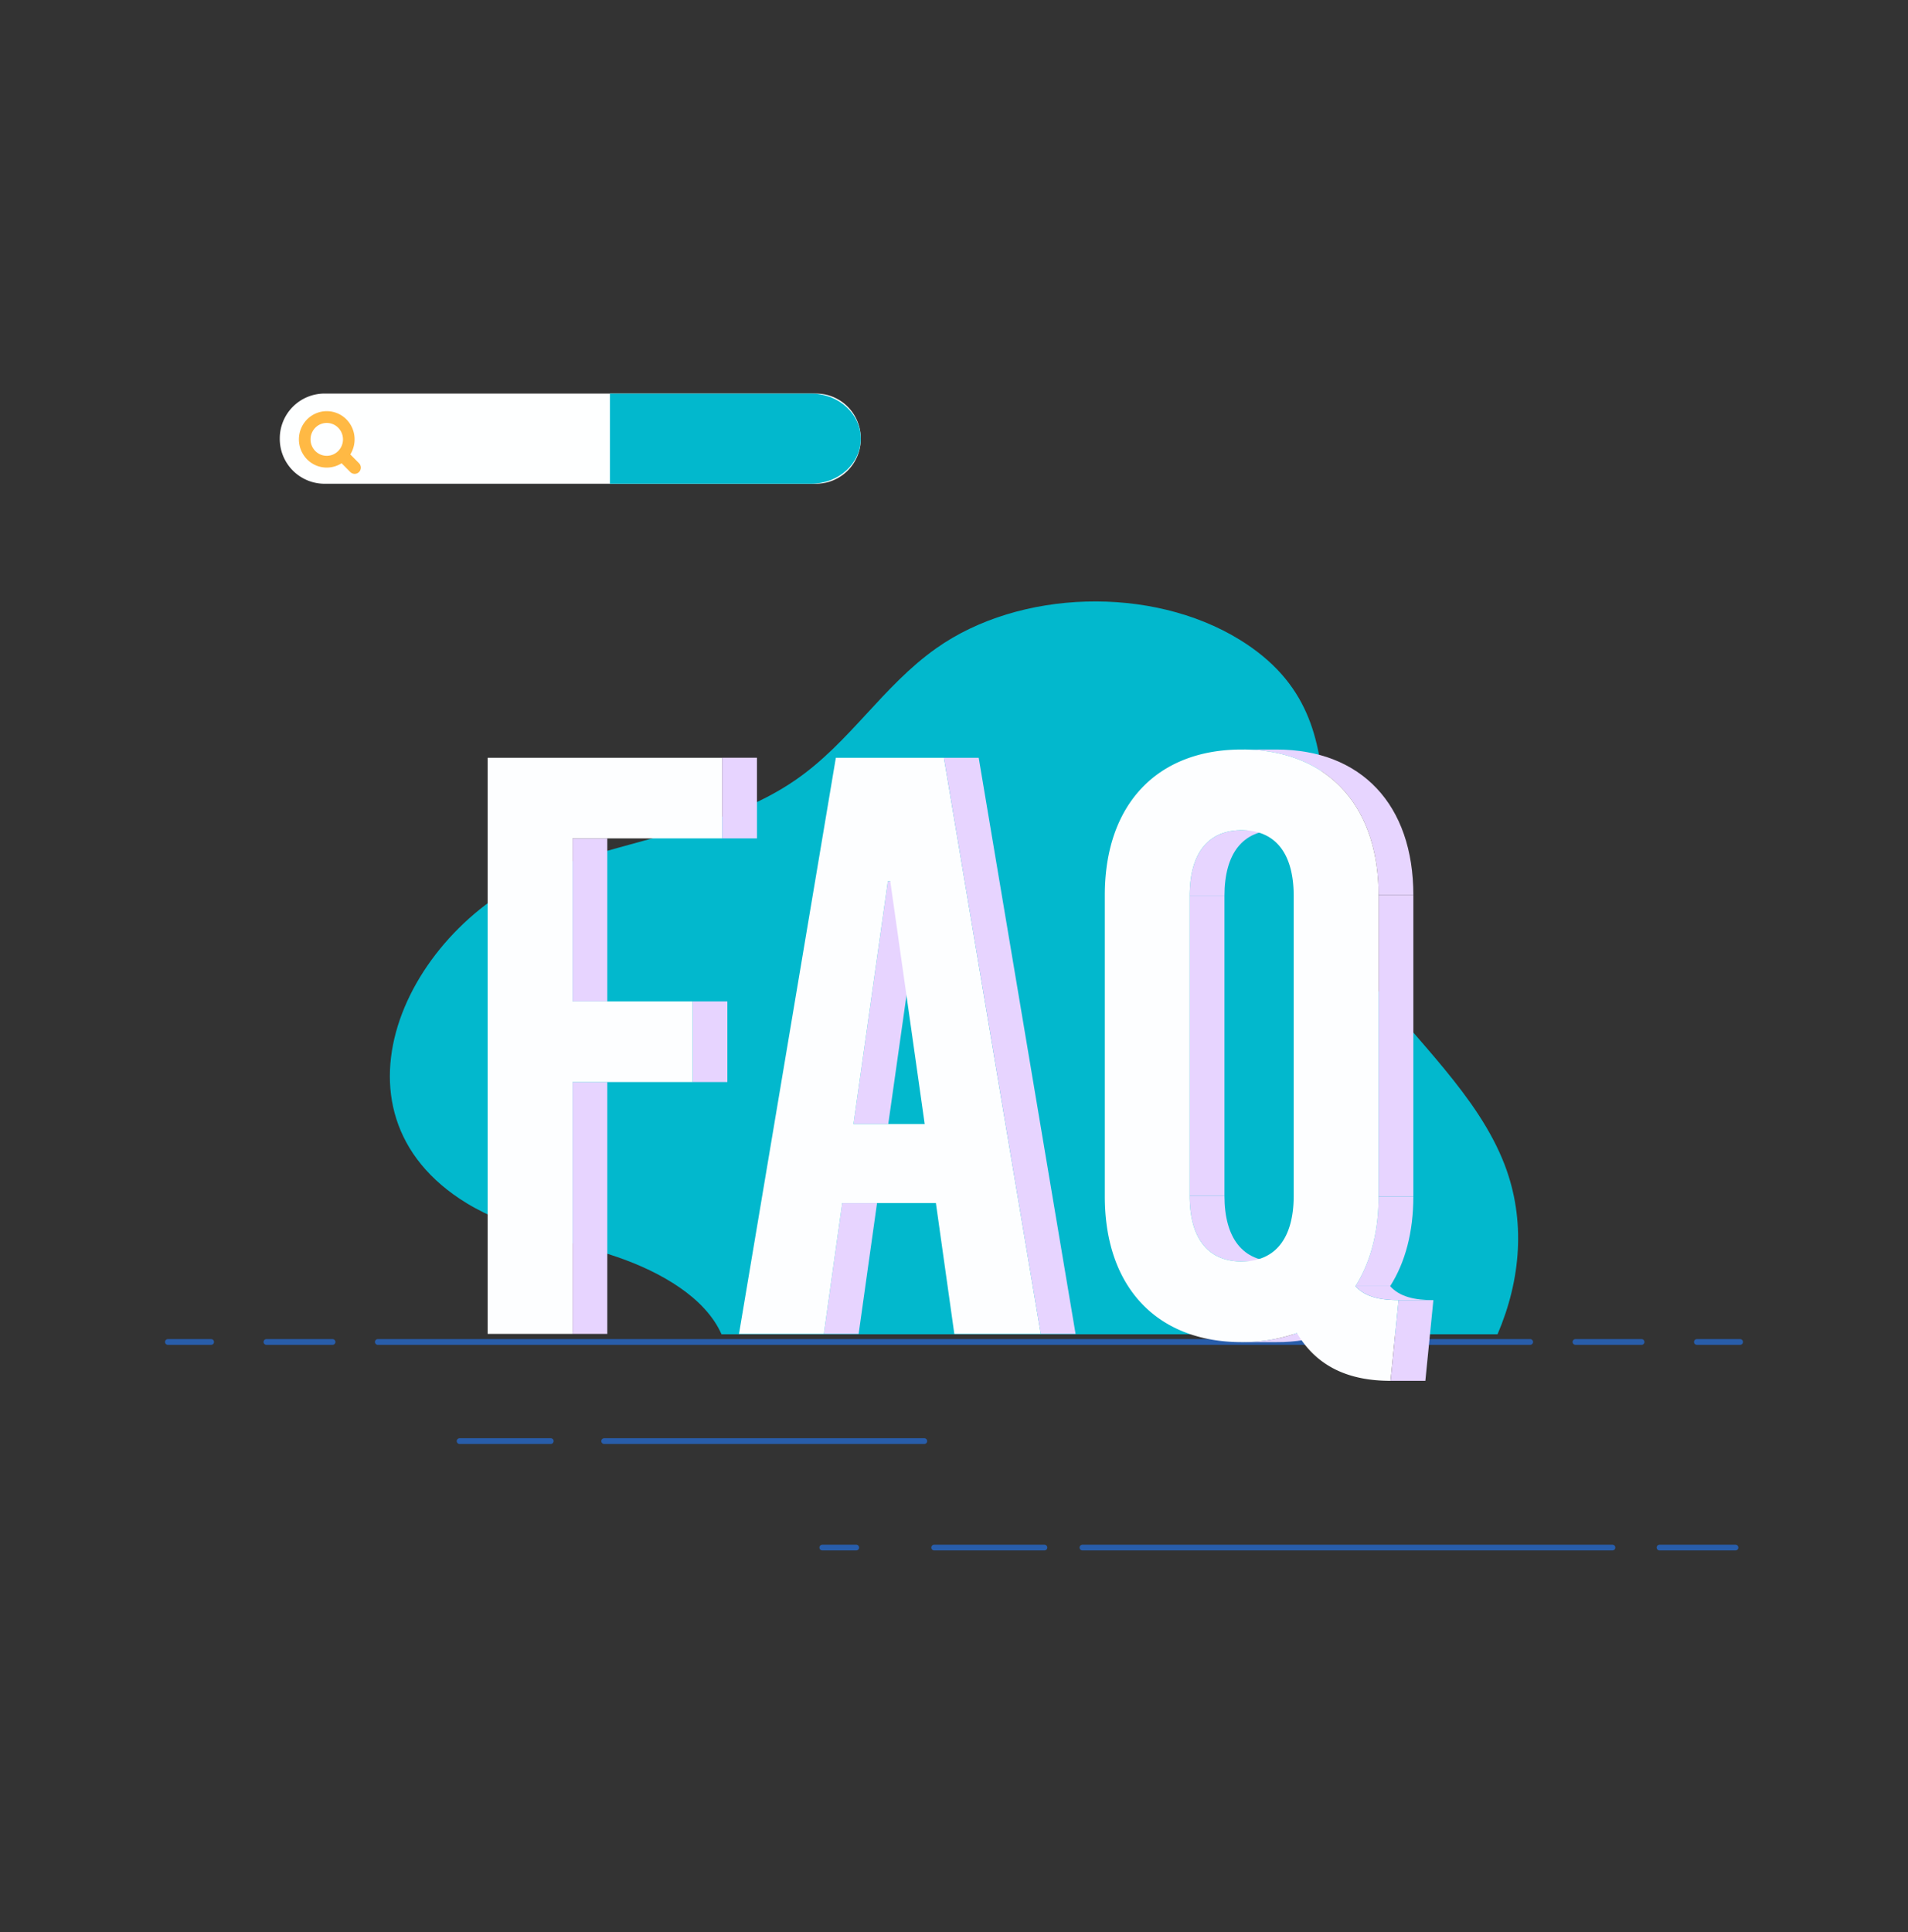 <svg xmlns="http://www.w3.org/2000/svg" xmlns:xlink="http://www.w3.org/1999/xlink" width="882.327" height="893.302" viewBox="0 0 882.327 893.302"><rect x="0" y="0" width="882.327" height="893.302" fill="#333333" stroke="none"/><defs><clipPath id="a"><path d="M0-666.665H882.327v893.3H0Z" transform="translate(0 666.665)"/></clipPath><clipPath id="b"><path d="M170.388-405.2h124.54V-138.81H170.388Z" transform="translate(-170.388 405.198)"/></clipPath><clipPath id="c"><path d="M258.2-405.2h155.65V-138.81H258.2Z" transform="translate(-258.205 405.198)"/></clipPath><clipPath id="d"><path d="M386.024-408.042H537.966v291.89H386.024Z" transform="translate(-386.024 408.042)"/></clipPath><clipPath id="e"><path d="M415.675-254.106h40.142v30.438H415.675Z" transform="translate(-415.675 254.106)"/></clipPath><clipPath id="f"><path d="M415.675-254.107h16.088c0,19.779,8.507,30.44,24.056,30.44H439.731c-15.547,0-24.056-10.661-24.056-30.44" transform="translate(-415.675 254.107)"/></clipPath><clipPath id="h"><path d="M415.675-380.2h40.142v30.438H415.675Z" transform="translate(-415.675 380.202)"/></clipPath><clipPath id="i"><path d="M439.731-380.2h16.088c-15.548,0-24.056,10.645-24.056,30.438H415.675c0-19.794,8.509-30.438,24.056-30.438" transform="translate(-415.675 380.202)"/></clipPath><clipPath id="k"><path d="M433.851-206.682h41.628v4.181H433.851Z" transform="translate(-433.851 206.682)"/></clipPath><clipPath id="l"><path d="M459.391-206.682h16.088a76.5,76.5,0,0,1-25.54,4.181H433.851a76.494,76.494,0,0,0,25.54-4.181" transform="translate(-433.851 206.682)"/></clipPath><clipPath id="n"><path d="M473.569-253.83h26.817v41.485H473.569Z" transform="translate(-473.569 253.83)"/></clipPath><clipPath id="o"><path d="M484.3-253.83h16.088c0,16.369-3.706,30.453-10.729,41.485H473.569c7.023-11.032,10.729-25.116,10.729-41.485" transform="translate(-473.569 253.83)"/></clipPath><clipPath id="q"><path d="M433.851-408.042h79.385v67.357H433.851Z" transform="translate(-433.851 408.042)"/></clipPath><clipPath id="r"><path d="M433.851-408.042h16.088c39.241,0,63.3,25.5,63.3,67.357H497.147c0-41.855-24.054-67.357-63.3-67.357" transform="translate(-433.851 408.042)"/></clipPath><clipPath id="t"><path d="M473.569-222.87h36.077v6.464H473.569Z" transform="translate(-473.569 222.87)"/></clipPath><clipPath id="u"><path d="M473.569-222.87h16.088c4.442,4.952,11.465,6.464,19.988,6.464H493.559c-8.525,0-15.548-1.511-19.99-6.464" transform="translate(-473.569 222.87)"/></clipPath></defs><g clip-path="url(#a)"><g transform="translate(180.29 278.08)"><path d="M8.692,70.595c20.44,12.462,46.125,16.8,69.517,24.832,20.424,7.011,40.861,18.9,48.284,35.729H485.36c10.844-25.286,13.071-52.808,3.3-78.316C476.341,20.695,447.42-4.714,425.847-33.228c-39.385-52.056,4.385-117.367-59.836-156.8C325.356-215,264.355-213.25,225.826-186.021c-24.9,17.6-39.92,43.525-65.065,60.884C129.382-103.469,86.866-98.009,49.383-84.8-17.49-61.235-61.259,27.952,8.692,70.595" transform="translate(26.869 207.658)" fill="#02b8cd"/></g><g transform="translate(174.716 620.467)"><path d="M0,0H532.9" fill="none" stroke="#285daa" stroke-linecap="round" stroke-linejoin="round" stroke-miterlimit="10" stroke-width="2.667"/></g><g transform="translate(77.645 620.467)"><path d="M0,0H19.988" fill="none" stroke="#285daa" stroke-linecap="round" stroke-linejoin="round" stroke-miterlimit="10" stroke-width="2.667"/></g><g transform="translate(784.693 620.467)"><path d="M4.886,0H-15.1" transform="translate(15.104)" fill="none" stroke="#285daa" stroke-linecap="round" stroke-linejoin="round" stroke-miterlimit="10" stroke-width="2.667"/></g><g transform="translate(123.205 620.467)"><path d="M0,0H30.576" fill="none" stroke="#285daa" stroke-linecap="round" stroke-linejoin="round" stroke-miterlimit="10" stroke-width="2.667"/></g><g transform="translate(728.545 620.467)"><path d="M7.474,0H-23.1" transform="translate(23.104)" fill="none" stroke="#285daa" stroke-linecap="round" stroke-linejoin="round" stroke-miterlimit="10" stroke-width="2.667"/></g><g transform="translate(279.396 666.296)"><path d="M0,0H148.033" fill="none" stroke="#285daa" stroke-linecap="round" stroke-linejoin="round" stroke-miterlimit="10" stroke-width="2.667"/></g><g transform="translate(212.536 666.296)"><path d="M0,0H42.154" fill="none" stroke="#285daa" stroke-linecap="round" stroke-linejoin="round" stroke-miterlimit="10" stroke-width="2.667"/></g><g transform="translate(500.56 715.524)"><path d="M0,0H245.089" fill="none" stroke="#285daa" stroke-linecap="round" stroke-linejoin="round" stroke-miterlimit="10" stroke-width="2.667"/></g><g transform="translate(431.992 715.524)"><path d="M0,0H50.977" fill="none" stroke="#285daa" stroke-linecap="round" stroke-linejoin="round" stroke-miterlimit="10" stroke-width="2.667"/></g><g transform="translate(380.263 715.524)"><path d="M0,0H15.684" fill="none" stroke="#285daa" stroke-linecap="round" stroke-linejoin="round" stroke-miterlimit="10" stroke-width="2.667"/></g><g transform="translate(767.435 715.524)"><path d="M0,0H35.1" fill="none" stroke="#285daa" stroke-linecap="round" stroke-linejoin="round" stroke-miterlimit="10" stroke-width="2.667"/></g><g transform="translate(225.507 350.355)"><g clip-path="url(#b)"><path d="M200.038-293.3h16.088v116.447H200.038Z" transform="translate(-160.796 443.239)" fill="#e7d4ff"/><path d="M200.038-377.37h16.088v75.348H200.038Z" transform="translate(-160.796 414.658)" fill="#e7d4ff"/><g transform="translate(39.242 112.637)"><path d="M0,0H0Z" fill="#e7d4ff"/></g><path d="M241.991-321.138h16.087v37.3H241.991Z" transform="translate(-147.224 433.774)" fill="#e7d4ff"/><g transform="translate(0 0)"><path d="M26.508,0V37.288H-42.7v75.348H12.823v37.3H-42.7V266.388H-81.944V0Z" transform="translate(81.944)" fill="#fdfeff"/></g><path d="M252.331-405.2h16.087v37.288H252.331Z" transform="translate(-143.879 405.198)" fill="#e7d4ff"/><g transform="translate(0 0)"><path d="M0,0H0Z" fill="#e7d4ff"/></g></g></g><g transform="translate(341.732 350.355)"><g clip-path="url(#c)"><g transform="translate(39.243 205.88)"><path d="M2.079,0H18.168L9.659,60.507H-6.428Z" transform="translate(6.428)" fill="#e7d4ff"/></g><g transform="translate(52.943 57.083)"><path d="M3.888,0H19.976L4.07,112.267H-12.019Z" transform="translate(12.019)" fill="#e7d4ff"/></g><g transform="translate(52.944 169.349)"><path d="M0,0H0Z" fill="#e7d4ff"/></g><g transform="translate(44.795 0)"><path d="M0,0H0Z" fill="#e7d4ff"/></g><g transform="translate(0.001 0)"><path d="M12.941,42.965H45.88L29.957-69.3h-1.11L12.941,42.965M54.763-126.384,99.557,140H59.58L51.057,79.5H7.747L-.76,140H-40L4.791-126.384Z" transform="translate(40.003 126.384)" fill="#fdfeff"/></g><g transform="translate(94.767 0)"><path d="M0,0H16.088L60.882,266.388H44.794Z" fill="#e7d4ff"/></g></g></g><g transform="translate(510.901 346.544)"><g clip-path="url(#d)"><path d="M415.675-357.486h16.088v138.523H415.675Z" transform="translate(-376.433 425.228)" fill="#e7d4ff"/><g transform="translate(39.242 206.267)"><g clip-path="url(#e)"><g transform="translate(0 -0.002)"><g clip-path="url(#f)"><g transform="translate(0 0.002)"><g clip-path="url(#e)"><g transform="translate(0 -0.001)"><path d="M0,0H16.088c0,19.778,8.507,30.438,24.056,30.438H24.056C8.509,30.438,0,19.778,0,0" fill="#e7d5ff"/></g></g></g></g></g></g></g><g transform="translate(39.242 37.304)"><g clip-path="url(#h)"><g transform="translate(0)"><g clip-path="url(#i)"><g transform="translate(0)"><g clip-path="url(#h)"><g transform="translate(0 0)"><path d="M5.88,0H21.968C6.422,0-2.088,10.645-2.088,30.438H-18.176C-18.176,10.645-9.667,0,5.88,0" transform="translate(18.176)" fill="#e7d5ff"/></g></g></g></g></g></g></g><g transform="translate(63.298 269.813)"><g clip-path="url(#k)"><g clip-path="url(#l)"><g clip-path="url(#k)"><g transform="translate(-0.001 0)"><path d="M6.243,0H22.331A76.513,76.513,0,0,1-3.21,4.181H-19.3A76.506,76.506,0,0,0,6.243,0" transform="translate(19.299)" fill="#e7d5ff"/></g></g></g></g></g><g transform="translate(115.865 206.637)"><g clip-path="url(#n)"><g clip-path="url(#o)"><g clip-path="url(#n)"><g transform="translate(0.001 -0.001)"><path d="M2.622,0H18.711c0,16.369-3.708,30.454-10.729,41.487H-8.107C-1.085,30.454,2.622,16.369,2.622,0" transform="translate(8.107)" fill="#e7d5ff"/></g></g></g></g></g><path d="M481.676-357.774h16.088v139.28H481.676Z" transform="translate(-355.082 425.131)" fill="#e7d4ff"/><g transform="translate(63.298)"><g clip-path="url(#q)"><g clip-path="url(#r)"><g clip-path="url(#q)"><g transform="translate(0 0.001)"><path d="M0,0H16.088c39.241,0,63.3,25.5,63.3,67.355H63.3C63.3,25.5,39.242,0,0,0" fill="#e7d5ff"/></g></g></g></g></g><g transform="translate(0.001 0.001)"><path d="M21.351,52.331V-86.192c0-19.794-8.509-30.438-24.056-30.438s-24.056,10.645-24.056,30.438V52.331c0,19.778,8.509,30.438,24.056,30.438S21.351,72.109,21.351,52.331M49.864,94.188c4.442,4.951,11.463,6.464,19.988,6.464l-3.708,37.3c-19.252,0-34.049-6.48-43.308-22.079A76.468,76.468,0,0,1-2.7,120.058C-41.947,120.058-66,94.573-66,52.7V-86.579c0-41.855,24.054-67.355,63.3-67.355s63.3,25.5,63.3,67.355V52.7c0,16.369-3.708,30.454-10.729,41.487" transform="translate(66.001 153.934)" fill="#fdfeff"/></g><g transform="translate(132.147 254.587)"><path d="M.906,0H16.995L13.287,37.3H-2.8Z" transform="translate(2.801)" fill="#e7d4ff"/></g><g transform="translate(115.865 248.122)"><g clip-path="url(#t)"><g clip-path="url(#u)"><g clip-path="url(#t)"><g transform="translate(0.001 0)"><path d="M0,0H16.088C20.53,4.951,27.552,6.464,36.077,6.464H19.988C11.465,6.464,4.442,4.951,0,0" fill="#e7d5ff"/></g></g></g></g></g></g></g><g transform="translate(129.388 181.964)"><path d="M60.636,10.58H-166.847a20.726,20.726,0,0,1-20.6-20.851,20.726,20.726,0,0,1,20.6-20.851H60.636a20.725,20.725,0,0,1,20.6,20.851,20.725,20.725,0,0,1-20.6,20.851" transform="translate(187.442 31.123)" fill="#feffff"/></g><g transform="translate(282.066 181.964)"><path d="M30.093,0H-62.9V41.7H30.093C42.8,41.7,53.1,32.366,53.1,20.851S42.8,0,30.093,0" transform="translate(62.896)" fill="#02b8cd"/></g><g transform="translate(138.223 190.106)"><path d="M4.445,4.672a7.449,7.449,0,0,1-10.613,0,7.677,7.677,0,0,1,0-10.745A7.4,7.4,0,0,1-.861-8.294,7.409,7.409,0,0,1,4.445-6.073a7.677,7.677,0,0,1,0,10.745m9.612,5.651L10.034,6.249A13.186,13.186,0,0,0,8.252-9.927a12.791,12.791,0,0,0-18.225,0,13.177,13.177,0,0,0,0,18.45A12.715,12.715,0,0,0-.861,12.34,12.7,12.7,0,0,0,6,10.332L10.027,14.4a2.823,2.823,0,0,0,4.032,0,2.915,2.915,0,0,0,0-4.081" transform="translate(13.742 13.742)" fill="#ffb944"/></g></g></svg>